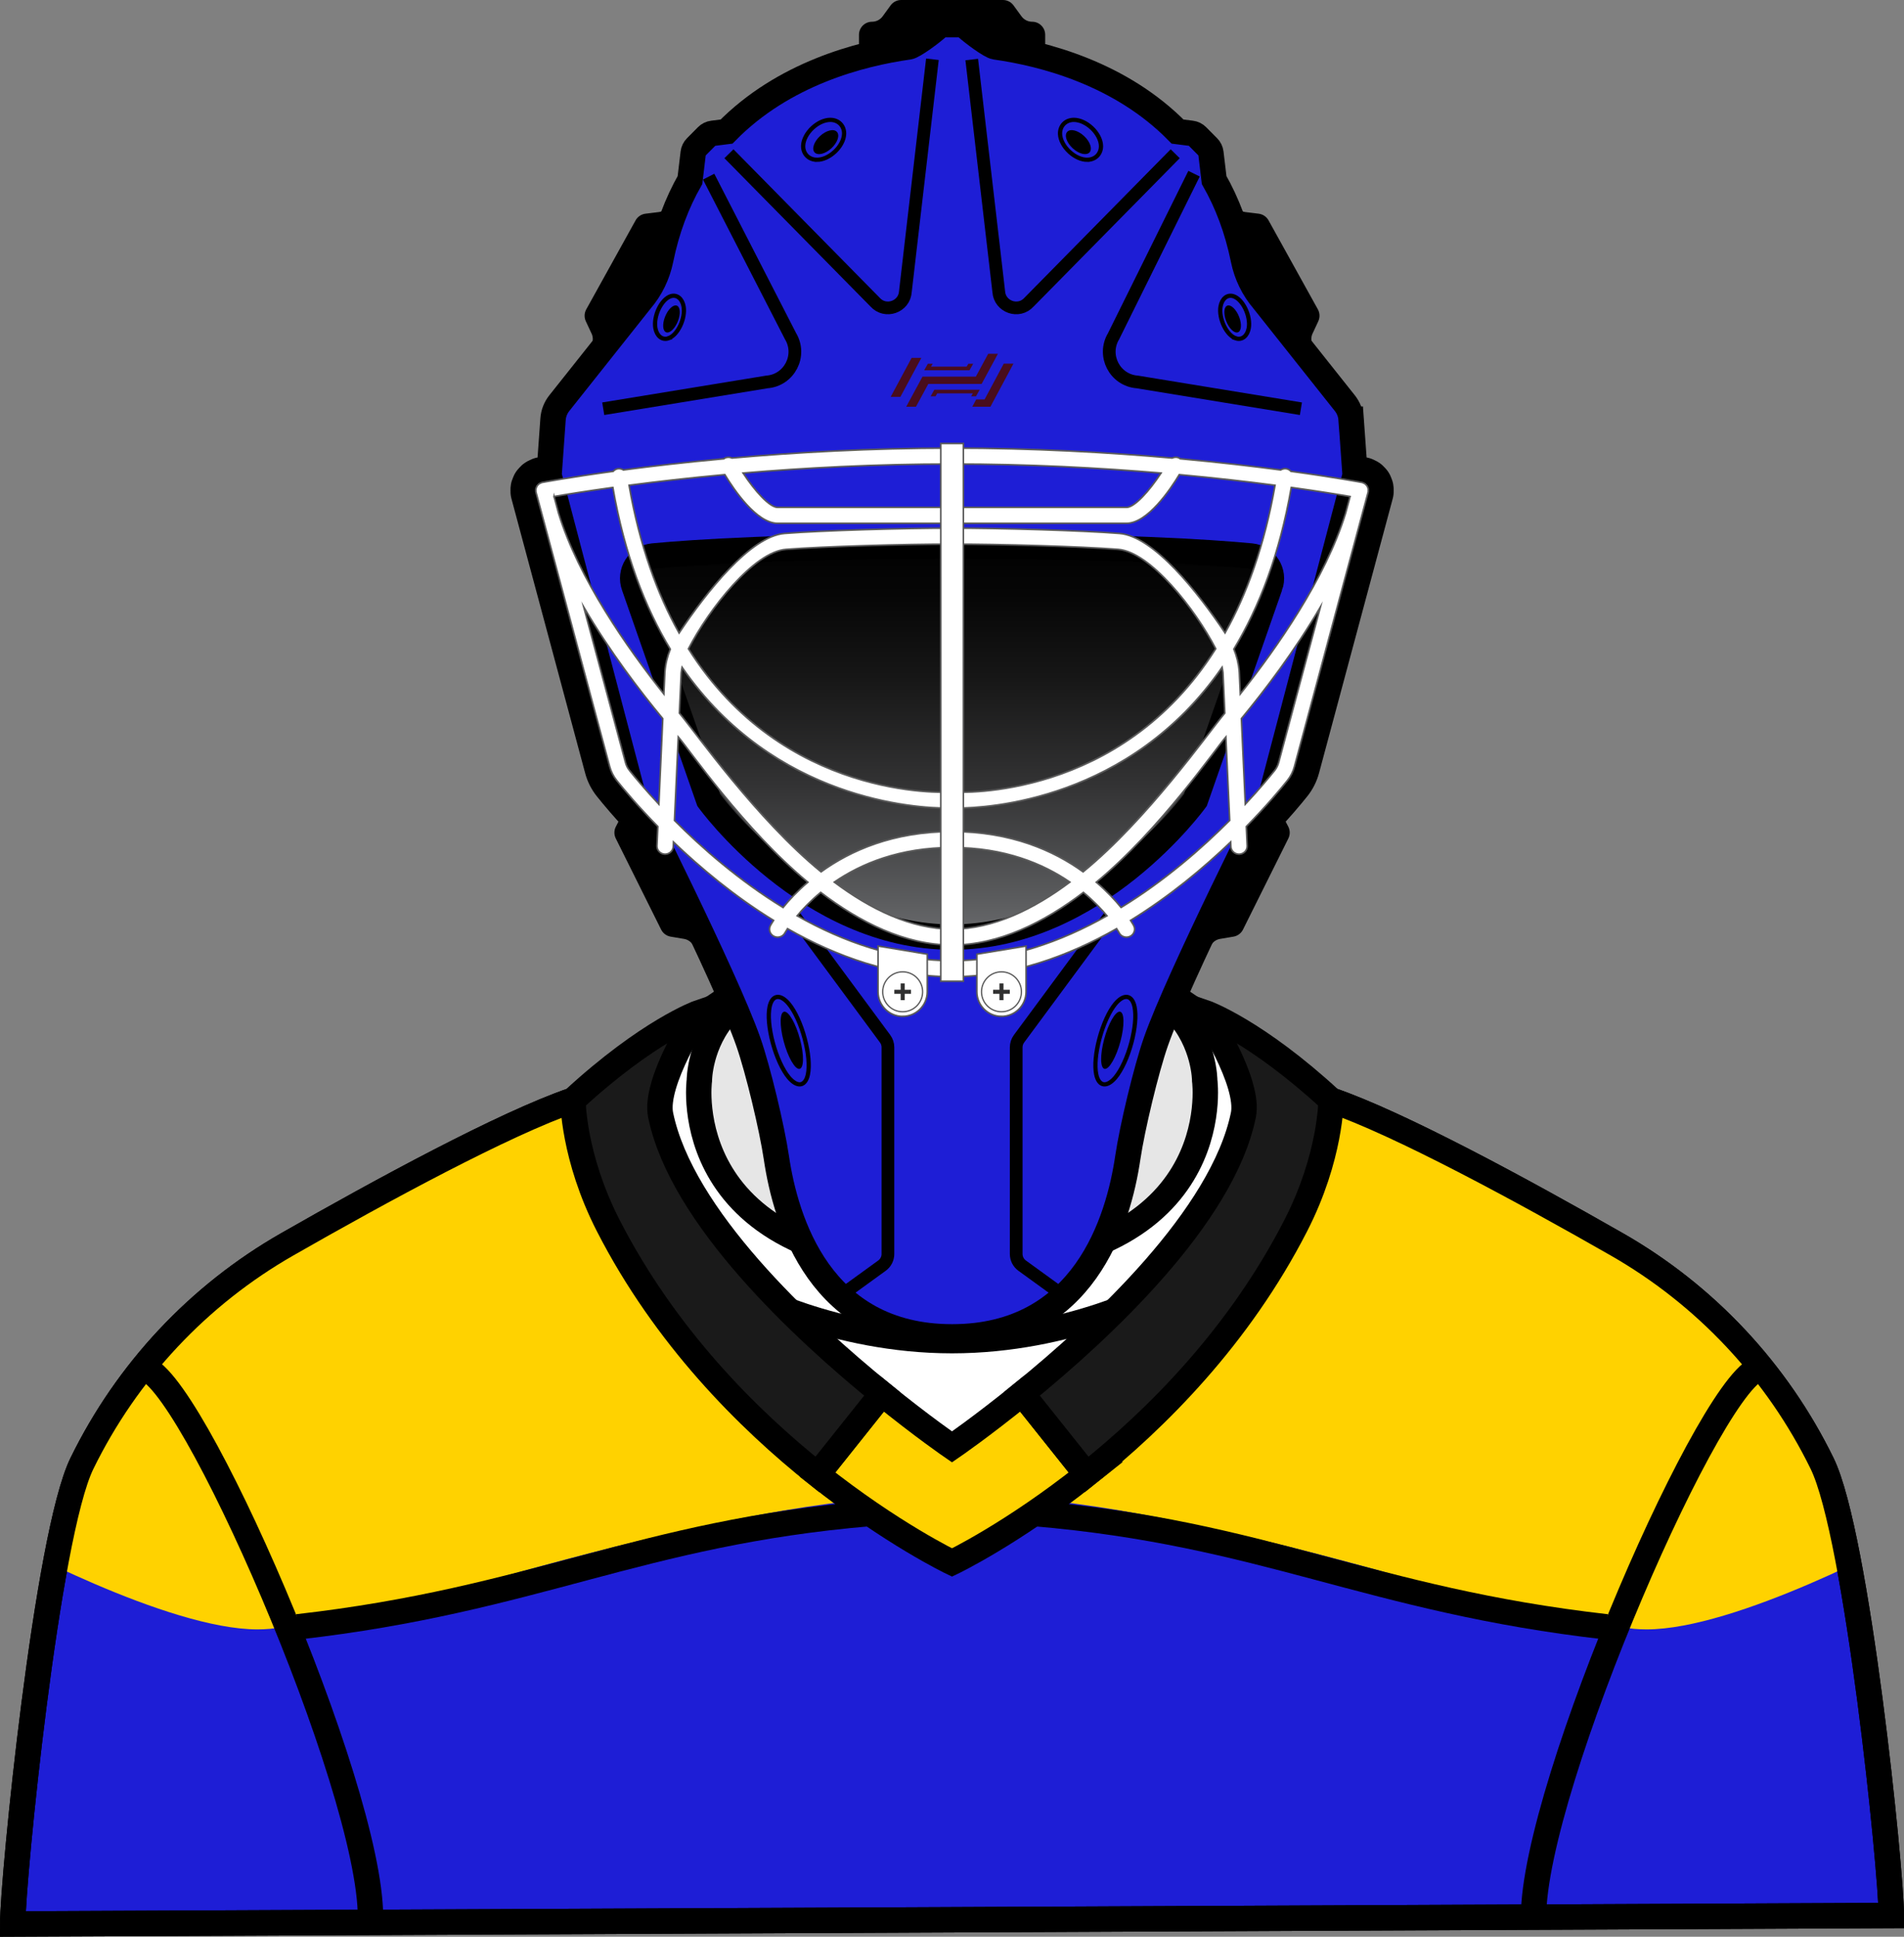 <?xml version="1.0" encoding="UTF-8"?>
<svg id="Layer_2" data-name="Layer 2" xmlns="http://www.w3.org/2000/svg" xmlns:xlink="http://www.w3.org/1999/xlink" viewBox="0 0 912.17 927.74">
  <rect x="0" y="0" width="912.17" height="927.74" fill="#808080" stroke="none"/>
  <defs>
    <style>
      .cls-1 {
        fill: #1a1a1a;
      }

      .cls-1, .cls-2, .cls-3, .cls-4, .cls-5, .cls-6, .cls-7, .cls-8, .cls-9, .cls-10, .cls-11, .cls-12 {
        stroke-miterlimit: 10;
      }

      .cls-1, .cls-3, .cls-6, .cls-7, .cls-8, .cls-10, .cls-11, .cls-12 {
        stroke: #000;
      }

      .cls-1, .cls-6, .cls-7, .cls-10, .cls-11, .cls-12 {
        stroke-width: 12.17px;
      }

      .cls-2 {
        stroke-width: .62px;
      }

      .cls-2, .cls-5, .cls-9 {
        stroke: #5b5b5b;
      }

      .cls-2, .cls-5, .cls-9, .cls-12 {
        fill: #fff;
      }

      .cls-3 {
        stroke-width: 6.09px;
      }

      .cls-3, .cls-4, .cls-7, .cls-8 {
        fill: none;
      }

      .cls-4 {
        stroke: #ff0;
        stroke-width: .41px;
      }

      .cls-13 {
        fill: #490d1d;
      }

      .cls-5 {
        stroke-width: .77px;
      }

      .cls-14, .cls-11 {
        fill: #ffd200;
      }

      .cls-15 {
        fill: #303030;
      }

      .cls-6 {
        fill: #1e1ed6;
      }

      .cls-8 {
        stroke-width: 2.03px;
      }

      .cls-9 {
        stroke-width: .76px;
      }

      .cls-10 {
        fill: #e6e6e6;
      }

      .cls-16 {
        fill: url(#linear-gradient);
      }

      .cls-17 {
        clip-path: url(#clippath);
      }
    </style>
    <clipPath id="clippath">
      <path class="cls-7" d="M637.68,526.99c32.92,11.3,91.77,43.28,136.87,69.05,42.59,24.33,76.84,60.93,98.39,104.99,16.86,34.47,33.15,195.06,33.15,216.53l-900,4.06c0-21.47,16.3-186.12,33.15-220.59,21.55-44.06,55.8-80.66,98.39-104.99,45.1-25.77,103.95-57.75,136.87-69.05l19.71,11.26,54.3,98.54,107.59,87.28,121.07-99.95,42.23-97.13h18.3Z"/>
    </clipPath>
    <linearGradient id="linear-gradient" x1="456.12" y1="495.6" x2="456.12" y2="253" gradientUnits="userSpaceOnUse">
      <stop offset="0" stop-color="#939598"/>
      <stop offset=".03" stop-color="#8b8d90"/>
      <stop offset=".27" stop-color="#5a5b5d"/>
      <stop offset=".49" stop-color="#333334"/>
      <stop offset=".7" stop-color="#171717"/>
      <stop offset=".87" stop-color="#060606"/>
      <stop offset="1" stop-color="#000"/>
    </linearGradient>
  </defs>
  <g id="Layer_1-2" data-name="Layer 1">
    <g id="GAH_goalie">
      <g>
        <path class="cls-6" d="M637.68,526.99c32.92,11.3,91.77,43.28,136.87,69.05,42.59,24.33,76.84,60.93,98.39,104.99,16.86,34.47,33.15,195.06,33.15,216.53l-900,4.06c0-21.47,16.3-186.12,33.15-220.59,21.55-44.06,55.8-80.66,98.39-104.99,45.1-25.77,103.95-57.75,136.87-69.05l19.71,11.26,54.3,98.54,107.59,87.28,121.07-99.95,42.23-97.13h18.3Z"/>
        <g>
          <g class="cls-17">
            <path class="cls-14" d="M788.82,780.51c-4.09,0-7.96-.35-11.5-1.05-30.08-5.89-65.64-12.88-103.3-23.45-58.93-16.54-125.67-33.29-179.7-38.02h-76.47c-54.03,4.73-120.77,21.47-179.7,38.02-37.65,10.57-73.22,17.56-103.3,23.45-3.54.7-7.41,1.05-11.5,1.05-43,0-121.3-42.26-130.09-47.08l-22.12-12.13,99.93-147.94,221.33-126.27h327.37l221.33,126.27,99.93,147.94-22.12,12.13c-8.79,4.82-87.09,47.08-130.09,47.08Z"/>
          </g>
          <path class="cls-7" d="M637.68,526.99c32.92,11.3,91.77,43.28,136.87,69.05,42.59,24.33,76.84,60.93,98.39,104.99,16.86,34.47,33.15,195.06,33.15,216.53l-900,4.06c0-21.47,16.3-186.12,33.15-220.59,21.55-44.06,55.8-80.66,98.39-104.99,45.1-25.77,103.95-57.75,136.87-69.05l19.71,11.26,54.3,98.54,107.59,87.28,121.07-99.95,42.23-97.13h18.3Z"/>
        </g>
        <g>
          <path class="cls-7" d="M843.95,655.35c-21.77,0-109.27,200.15-109.27,263.04"/>
          <path class="cls-7" d="M495.3,724.99c110.95,9.41,160.22,41.32,274.28,54.3"/>
          <path class="cls-7" d="M68.23,655.35c21.77,0,109.27,200.15,109.27,263.04"/>
          <path class="cls-7" d="M416.88,724.99c-110.95,9.41-160.22,41.32-274.28,54.3"/>
        </g>
        <polygon class="cls-12" points="356.14 618.49 456.09 712.11 556.04 618.49 356.14 618.49"/>
        <path class="cls-11" d="M520.55,706.34c-35.63,28.35-64.46,42.13-64.46,42.13,0,0-28.84-13.79-64.47-42.13l30.88-38.72c19.39,15.74,33.58,25.48,33.58,25.48,0,0,14.2-9.74,33.58-25.48l30.88,38.72Z"/>
        <path class="cls-4" d="M335.02,485h0"/>
        <path class="cls-4" d="M577.16,485h0"/>
        <path class="cls-12" d="M562.89,477.44l10.2,6.94c4.22,2.87,7.8,6.6,10.5,10.93l22.66,36.37-29.09,60.06-21.12,26.75s-43.35,23.7-99.95,23.7c-56.6,0-99.95-23.7-99.95-23.7l-21.12-26.75-29.09-60.06,22.66-36.37c2.7-4.34,6.28-8.06,10.5-10.93l10.2-6.94"/>
        <path class="cls-1" d="M422.5,667.62l-30.88,38.72c-33.51-26.66-73.04-66.21-100.24-119.29-16.89-32.97-16.89-60.06-16.89-60.06,35.96-33.17,60.15-41.86,60.53-41.99-.31.48-21.79,33.31-18.52,49.17,10.07,48.72,68.01,102.6,106,133.45Z"/>
        <path class="cls-1" d="M637.68,526.99s0,27.1-16.89,60.06c-27.2,53.08-66.72,92.62-100.24,119.29l-30.88-38.72c37.99-30.84,95.93-84.73,106-133.45,3.28-15.86-18.2-48.69-18.51-49.17.38.13,24.56,8.82,60.53,41.99Z"/>
        <path class="cls-10" d="M559.46,436.18l4.22,48.82c13.47,14.54,13.48,32.61,13.48,32.61,0,0,12.2,89.62-121.06,89.62-133.26,0-121.06-89.62-121.06-89.62,0,0,0-18.07,13.48-32.61l4.22-48.82"/>
        <path class="cls-10" d="M456.08,501.64c56.86,0,101.86-56.86,101.86-56.86,0,0,16.76-11.11,22.09-46.2,6.28-41.34,27.36-123.48,25.77-165.26-1.1-28.97-6.01-92.49-26.66-112.84-22.81-22.48-99.96-35.54-123.06-35.54-23.1,0-100.25,13.06-123.06,35.54-20.65,20.35-25.55,83.88-26.66,112.84-1.59,41.78,19.49,123.92,25.77,165.26,5.33,35.1,22.09,46.2,22.09,46.2,0,0,45,56.86,101.86,56.86Z"/>
      </g>
      <g id="Line_Art" data-name="Line Art">
        <path d="M456.12,480.03c-25.11,0-50.98-6.83-76.99-20.33-2.03.9-4.27,1.4-6.57,1.4-2.61,0-5.21-.64-7.53-1.86l-.05-.03c-3.78-2.01-6.64-5.51-7.85-9.6-.32-1.09-.52-2.19-.61-3.29-11.22-7.47-22.31-16.07-33.12-25.7-1.5.46-3.1.71-4.76.71-.25,0-.59,0-1-.03-4.2-.26-8.05-2.09-10.89-5.19-2.89-3.16-4.37-7.24-4.17-11.51l.18-3.98c-8.19-8.62-13.96-15.59-16.86-19.22-2.61-3.28-4.47-6.98-5.55-11.01l-35.3-131.42c-.05-.18-.09-.36-.13-.54-.04-.15-.07-.31-.1-.46-.24-1.21-.27-2.24-.25-3.02-.02-.79,0-1.77.21-2.92.23-1.29.59-2.27.9-2.99.28-.75.68-1.7,1.36-2.77.71-1.1,1.42-1.87,1.97-2.43.53-.58,1.24-1.29,2.26-2,.95-.67,1.82-1.11,2.53-1.42.68-.35,1.6-.76,2.76-1.06.18-.05.36-.09.54-.13.16-.04.33-.07.49-.1.48-.09,11.97-2.26,31.64-5.01,1.56-.82,3.25-1.38,5.02-1.64l.12-.02.12-.02c.67-.09,1.36-.13,2.03-.13,1.14,0,2.28.12,3.4.37,14.16-1.84,28.77-3.46,43.51-4.84,1.75-.65,3.64-.99,5.53-.99.95,0,1.89.08,2.82.25,35.34-3.07,70.44-4.62,104.34-4.62s68.99,1.55,104.34,4.62c.93-.16,1.87-.25,2.82-.25,1.89,0,3.76.34,5.52.99,14.73,1.38,29.35,3,43.52,4.84,1.12-.24,2.26-.37,3.4-.37.67,0,1.34.04,2.01.13l.14.02.14.02c1.78.27,3.46.82,5.02,1.64,19.67,2.75,31.15,4.92,31.65,5.01.17.03.33.07.5.1.17.04.34.08.52.12h0c1.16.3,2.08.71,2.77,1.06.72.32,1.58.75,2.52,1.41,1.02.73,1.74,1.44,2.26,2.01.57.57,1.27,1.33,1.95,2.4.71,1.11,1.11,2.07,1.38,2.8.31.74.66,1.71.89,2.97.21,1.17.23,2.16.21,2.94.03.78,0,1.8-.24,3-.03.15-.06.31-.1.46-.04.2-.09.39-.14.58l-35.29,131.4c-1.09,4.03-2.95,7.71-5.53,10.97l-.03.04c-2.9,3.63-8.67,10.58-16.86,19.21l.18,4c.2,4.25-1.28,8.34-4.17,11.49-2.84,3.1-6.69,4.94-10.89,5.19-.41.03-.75.03-1,.03-1.66,0-3.26-.25-4.76-.71-10.81,9.63-21.9,18.24-33.12,25.71-.09,1.1-.29,2.2-.61,3.29-1.21,4.09-4.07,7.59-7.85,9.6l-.05.03c-2.32,1.22-4.92,1.86-7.53,1.86-2.3,0-4.54-.49-6.57-1.4-26.02,13.5-51.88,20.33-76.99,20.33ZM423.81,423.66c11.47,6.14,22.29,9.24,32.31,9.24s20.83-3.1,32.31-9.23c-9.84-3.66-20.65-5.5-32.31-5.5s-22.46,1.84-32.31,5.5ZM499.48,393.6c6.42,2.38,12.57,5.32,18.43,8.83,9.5-8.55,18.7-18.4,26.97-27.97-9.4,5.69-19.43,10.49-29.96,14.31-5.34,1.94-10.52,3.53-15.44,4.82ZM367.36,374.47c8.26,9.57,17.46,19.41,26.97,27.96,5.86-3.51,12.01-6.45,18.42-8.83-4.92-1.29-10.09-2.88-15.43-4.82-10.53-3.82-20.56-8.62-29.96-14.31ZM335.52,388.14c2.17,2.1,4.35,4.16,6.54,6.16-2.26-2.67-4.42-5.28-6.46-7.8l-.07,1.64ZM576.64,386.51c-2.03,2.51-4.18,5.1-6.43,7.76,2.18-1.99,4.34-4.04,6.5-6.13l-.07-1.63ZM457.41,367.28c.41.02,1.38.06,2.84.06,16.33,0,70.98-4.24,107.95-57.12-4.56-7.61-10.38-15.53-16.05-21.76-9.14-10.04-15.24-13.01-17.4-13.18-18.32-1.41-56.62-2.47-78.63-2.47s-60.32,1.06-78.63,2.47c-2.16.17-8.24,3.13-17.37,13.17-5.66,6.23-11.48,14.17-16.05,21.79,36.98,52.86,91.64,57.09,107.97,57.09,1.39,0,2.33-.03,2.77-.06l.34-.04h.77c.07,0,.15,0,.22,0,.07,0,.92,0,.92,0l.37.04ZM315.86,242.91c2.96,13.19,6.8,25.44,11.5,36.66,4.04-5.21,8.51-10.55,13.2-15.42,4.03-4.2,7.93-7.75,11.71-10.66-3.76-3.48-7.5-7.92-11.22-13.31-8.46.83-16.88,1.74-25.18,2.73ZM559.97,253.48c3.78,2.91,7.68,6.46,11.72,10.66,4.68,4.87,9.15,10.2,13.2,15.4,4.69-11.21,8.53-23.45,11.49-36.63-8.3-.99-16.72-1.9-25.18-2.73-3.72,5.39-7.46,9.83-11.22,13.3ZM281.01,247.63c2.02,5.64,4.48,11.35,7.25,17.02-1.62-5.66-3.07-11.49-4.36-17.46-1,.15-1.96.3-2.88.44ZM628.34,247.2c-1.29,5.96-2.74,11.77-4.35,17.43,2.77-5.67,5.22-11.36,7.24-16.99-.93-.14-1.89-.29-2.88-.44Z"/>
        <polygon id="BG" class="cls-16" points="456.12 253 287.76 265.8 293.59 303.23 327.65 396.25 456.1 495.59 456.1 495.6 456.12 495.6 456.13 495.6 456.13 495.59 584.58 396.25 618.64 303.23 624.47 265.8 456.12 253"/>
        <g id="Straps">
          <path d="M489.38,7.83l-3.82-5.25c-1.18-1.62-3.07-2.58-5.07-2.58h-48.75c-2.01,0-3.89.96-5.07,2.58l-3.82,5.25c-1.18,1.62-3.07,2.58-5.07,2.58h0c-3.47,0-6.27,2.81-6.27,6.27v9.86c0,3.47,2.81,6.27,6.27,6.27h76.68c3.47,0,6.27-2.81,6.27-6.27v-9.86c0-3.47-2.81-6.27-6.27-6.27h0c-2.01,0-3.89-.96-5.07-2.58Z"/>
          <path d="M628.83,159.77l2.74-5.88c.85-1.82.77-3.94-.2-5.69l-11.82-21.32-11.82-21.32c-.97-1.76-2.73-2.94-4.72-3.19l-6.44-.79c-1.99-.25-3.75-1.43-4.72-3.19h0c-1.68-3.03-5.5-4.13-8.53-2.45l-8.63,4.78c-3.03,1.68-4.13,5.5-2.45,8.53l18.58,33.52v.02s18.59,33.52,18.59,33.52c1.68,3.03,5.5,4.13,8.53,2.45l8.63-4.78c3.03-1.68,4.13-5.5,2.45-8.53h0c-.97-1.76-1.05-3.87-.2-5.69Z"/>
          <path d="M283.4,159.77l-2.74-5.88c-.85-1.82-.77-3.94.2-5.69l11.82-21.32,11.82-21.32c.97-1.76,2.73-2.94,4.72-3.19l6.44-.79c1.99-.25,3.75-1.43,4.72-3.19h0c1.68-3.03,5.5-4.13,8.53-2.45l8.63,4.78c3.03,1.68,4.13,5.5,2.45,8.53l-18.58,33.52v.02s-18.59,33.52-18.59,33.52c-1.68,3.03-5.5,4.13-8.53,2.45l-8.63-4.78c-3.03-1.68-4.13-5.5-2.45-8.53h0c.97-1.76,1.05-3.87.2-5.69Z"/>
          <path d="M614.17,390.19l3,5.76c.93,1.78.95,3.9.05,5.69l-10.86,21.82-10.86,21.82c-.89,1.8-2.6,3.06-4.57,3.39l-6.4,1.08c-1.98.33-3.68,1.59-4.57,3.39h0c-1.54,3.1-5.31,4.37-8.41,2.82l-8.83-4.39c-3.1-1.54-4.37-5.31-2.82-8.41l17.08-34.31v-.02s17.09-34.31,17.09-34.31c1.54-3.1,5.31-4.37,8.41-2.82l8.83,4.39c3.1,1.54,4.37,5.31,2.82,8.41h0c-.89,1.8-.88,3.91.05,5.69Z"/>
          <path d="M298.06,390.19l-3,5.76c-.93,1.78-.95,3.9-.05,5.69l10.86,21.82,10.86,21.82c.89,1.8,2.6,3.06,4.57,3.39l6.4,1.08c1.98.33,3.68,1.59,4.57,3.39h0c1.54,3.1,5.31,4.37,8.41,2.82l8.83-4.39c3.1-1.54,4.37-5.31,2.82-8.41l-17.08-34.31v-.02s-17.09-34.31-17.09-34.31c-1.54-3.1-5.31-4.37-8.41-2.82l-8.83,4.39c-3.1,1.54-4.37,5.31-2.82,8.41h0c.89,1.8.88,3.91-.05,5.69Z"/>
        </g>
        <g id="Shell">
          <g id="Base">
            <path id="Shell-2" data-name="Shell" class="cls-6" d="M647.28,200.79c-.2-2.79-1.24-5.46-2.98-7.65l-39.04-49.16c-4.8-5.62-8.09-12.36-9.56-19.61-2.98-14.69-7.85-27.3-14.03-38.13l-1.55-12.97c-.13-1.05-.6-2.02-1.34-2.77l-5.24-5.28c-.74-.75-1.72-1.23-2.76-1.36l-6.63-.84c-27.15-27.69-64.02-37.28-87.29-40.55-2.32-.33-10.88-6.65-14.03-9.55-.76-.7-1.76-1.09-2.8-1.09h-7.83c-1.04,0-2.03.39-2.8,1.09-3.15,2.9-11.71,9.22-14.03,9.55-23.27,3.27-60.14,12.86-87.29,40.55l-6.63.84c-1.05.13-2.02.61-2.76,1.36l-5.24,5.28c-.74.75-1.22,1.72-1.34,2.77l-1.55,12.97c-6.17,10.83-11.05,23.43-14.02,38.13-1.47,7.24-4.76,13.99-9.56,19.61l-39.04,49.16c-1.74,2.19-2.78,4.86-2.98,7.65l-1.92,26.81,39.88,151.84s44.68,88.43,55.56,119.53c4.72,13.49,11.38,41.42,13.47,55.56,4.48,30.33,21.04,85.86,84.18,85.86s79.7-55.53,84.18-85.86c2.09-14.14,8.75-42.07,13.47-55.56,10.88-31.11,55.56-119.53,55.56-119.53l39.88-151.84-1.92-26.81ZM608.45,280.77l-35.75,102.46s-47.35,65.66-116.59,65.66-116.59-65.66-116.59-65.66l-35.75-102.46c-2.42-6.64,2.06-13.76,9.1-14.43,19.68-1.87,62.72-4.69,143.24-4.69s123.56,2.82,143.24,4.69c7.04.67,11.51,7.79,9.1,14.43Z"/>
            <g id="Lines">
              <path class="cls-3" d="M402.48,620.8l20.05-14.53c1.8-1.3,2.86-3.39,2.86-5.6v-98.99c0-1.48-.48-2.92-1.36-4.11l-47.6-64.4"/>
              <path class="cls-3" d="M509.75,620.8l-20.05-14.53c-1.8-1.3-2.86-3.39-2.86-5.6v-98.99c0-1.48.48-2.92,1.36-4.11l47.12-63.76"/>
              <path class="cls-3" d="M623.24,195.79l-78.4-12.83c-10.77-.81-16.9-12.69-11.33-21.94l38.53-77.82"/>
              <path class="cls-3" d="M289,195.79l78.39-12.83c10.77-.81,16.9-12.69,11.33-21.94l-39.22-76.4"/>
              <path class="cls-3" d="M446.7,28.39l-12.94,111.22c-.43,7.43-9.64,10.63-14.58,5.06l-69.96-71.02"/>
              <path class="cls-3" d="M465.54,28.52l12.93,111.09c.43,7.43,9.64,10.63,14.58,5.06l69.96-71.02"/>
            </g>
            <g id="Holes">
              <g>
                <path class="cls-8" d="M520.85,76.54c-2.79,0-5.88-1.39-8.5-3.82-2.7-2.49-4.38-5.67-4.5-8.5-.07-1.84.52-3.53,1.67-4.77,1.21-1.31,2.96-2.03,4.94-2.03,2.78,0,5.88,1.39,8.5,3.81,2.7,2.5,4.38,5.68,4.5,8.5.07,1.84-.52,3.53-1.67,4.77-1.21,1.31-2.96,2.03-4.94,2.03Z"/>
                <ellipse cx="516.63" cy="68.08" rx="4" ry="7.26" transform="translate(116 401.31) rotate(-47.26)"/>
              </g>
              <g>
                <path class="cls-8" d="M391.39,76.54c2.79,0,5.88-1.39,8.5-3.82,2.7-2.49,4.38-5.67,4.5-8.5.07-1.84-.52-3.53-1.67-4.77-1.21-1.31-2.96-2.03-4.94-2.03-2.78,0-5.88,1.39-8.5,3.81-2.7,2.5-4.38,5.68-4.5,8.5-.07,1.84.52,3.53,1.67,4.77,1.21,1.31,2.96,2.03,4.94,2.03Z"/>
                <ellipse cx="395.6" cy="68.08" rx="7.26" ry="4" transform="translate(58.85 286.57) rotate(-42.74)"/>
              </g>
              <g>
                <path class="cls-8" d="M320.23,162.04c2.08-.71,4.12-2.85,5.59-5.86,1.52-3.1,2.15-6.61,1.68-9.36-.31-1.79-1.09-3.28-2.18-4.19-1.16-.95-2.61-1.21-4.08-.7-2.07.71-4.11,2.85-5.59,5.86-1.52,3.11-2.15,6.61-1.67,9.37.31,1.79,1.09,3.28,2.18,4.19,1.16.95,2.61,1.21,4.08.7Z"/>
                <path d="M318.69,158.91c1.44,1.18,3.95-.6,5.61-3.98,1.66-3.38,1.84-7.08.4-8.27-1.44-1.18-3.95.6-5.61,3.98-1.66,3.38-1.84,7.08-.4,8.27Z"/>
              </g>
              <g>
                <path class="cls-8" d="M592.01,162.04c-2.08-.71-4.12-2.85-5.59-5.86-1.52-3.1-2.15-6.61-1.68-9.36.31-1.79,1.09-3.28,2.18-4.19,1.16-.95,2.61-1.21,4.08-.7,2.07.71,4.11,2.85,5.59,5.86,1.52,3.11,2.15,6.61,1.67,9.37-.31,1.79-1.09,3.28-2.18,4.19-1.16.95-2.61,1.21-4.08.7Z"/>
                <path d="M593.54,158.91c-1.44,1.18-3.95-.6-5.61-3.98-1.66-3.38-1.84-7.08-.4-8.27,1.44-1.18,3.95.6,5.61,3.98,1.66,3.38,1.84,7.08.4,8.27Z"/>
              </g>
              <g>
                <path class="cls-8" d="M525.18,514.63c-.83-4.07-.28-10.27,1.51-17.02,1.84-6.95,4.71-13.22,7.67-16.77,1.93-2.3,3.9-3.47,5.56-3.29,1.75.2,3.04,1.9,3.63,4.78.83,4.06.28,10.26-1.5,17.01-1.85,6.95-4.72,13.23-7.68,16.78-1.93,2.3-3.9,3.47-5.56,3.29-1.75-.2-3.04-1.9-3.63-4.78Z"/>
                <path d="M529.26,512.02c-2.17-.25-2.3-6.58-.29-14.15,2.01-7.57,5.39-13.5,7.55-13.26,2.17.25,2.3,6.58.29,14.15-2.01,7.57-5.39,13.5-7.55,13.26Z"/>
              </g>
              <g>
                <path class="cls-8" d="M387.06,514.63c.83-4.07.28-10.27-1.51-17.02-1.84-6.95-4.71-13.22-7.67-16.77-1.93-2.3-3.9-3.47-5.56-3.29-1.75.2-3.04,1.9-3.63,4.78-.83,4.06-.28,10.26,1.5,17.01,1.85,6.95,4.72,13.23,7.68,16.78,1.93,2.3,3.9,3.47,5.56,3.29,1.75-.2,3.04-1.9,3.63-4.78Z"/>
                <path d="M382.98,512.02c2.17-.25,2.3-6.58.29-14.15-2.01-7.57-5.39-13.5-7.55-13.26-2.17.25-2.3,6.58-.29,14.15,2.01,7.57,5.39,13.5,7.55,13.26Z"/>
              </g>
            </g>
            <g id="Logos">
              <g id="White">
                <polygon class="cls-13" points="431.35 190.13 441.41 171.41 436.75 171.41 426.7 190.13 431.35 190.13"/>
                <polygon class="cls-13" points="480.88 174.19 471.7 191.34 467.68 191.34 465.8 194.84 474.49 194.84 485.53 174.19 480.88 174.19"/>
                <polygon class="cls-13" points="478.08 169.48 473.42 169.48 467.51 180.41 441.95 180.41 434.15 194.84 438.81 194.84 444.73 183.91 470.28 183.91 470.28 183.91 478.08 169.48"/>
                <polygon class="cls-13" points="448.18 189.85 449 188.45 466.07 188.45 465.25 189.85 467.57 189.85 469.34 186.7 447.61 186.7 445.85 189.85 448.18 189.85"/>
                <polygon class="cls-13" points="463.91 174.23 463.09 175.63 446.02 175.63 446.84 174.23 444.52 174.23 442.75 177.38 464.48 177.38 466.24 174.23 463.91 174.23"/>
              </g>
            </g>
          </g>
        </g>
        <g id="Cage">
          <g>
            <path class="cls-5" d="M655.48,234.94c0-.27.04-.53,0-.78-.04-.24-.15-.46-.24-.68-.09-.23-.16-.46-.29-.67-.14-.21-.32-.37-.5-.56-.17-.17-.31-.36-.51-.5-.21-.15-.47-.23-.71-.34-.2-.09-.36-.22-.58-.28-.04-.01-.08,0-.13,0-.04,0-.07-.04-.11-.04-.32-.06-12.75-2.41-33.94-5.31-.58-.64-1.35-1.12-2.28-1.26-.96-.12-1.88.13-2.65.6-13.3-1.76-29.59-3.67-48.17-5.37-.13-.09-.21-.21-.35-.29-1.12-.61-2.4-.55-3.49-.05-30.3-2.68-66.36-4.76-105.42-4.76s-75.12,2.08-105.42,4.76c-1.09-.5-2.37-.55-3.49.05-.14.07-.22.2-.35.29-18.59,1.7-34.88,3.61-48.18,5.37-.77-.47-1.69-.72-2.64-.6-.93.14-1.7.63-2.28,1.26-21.19,2.9-33.61,5.25-33.94,5.31-.04,0-.07.04-.11.04-.04,0-.08,0-.13,0-.22.06-.38.19-.58.28-.24.11-.5.19-.71.34-.2.14-.35.33-.51.5-.18.18-.36.34-.5.56-.13.21-.2.44-.29.67-.09.23-.2.44-.24.68-.05.26-.01.52,0,.78,0,.21-.04.41,0,.62,0,.04.04.08.05.12,0,.04,0,.08,0,.11l35.31,131.43c.65,2.42,1.76,4.63,3.31,6.57,3.22,4.04,10.04,12.22,19.75,22.14l-.42,9.23c-.1,2.11,1.57,3.9,3.73,3.99.06,0,.12,0,.18,0,2.08,0,3.81-1.6,3.9-3.65l.1-2.16c12.7,12.19,29.02,25.89,47.95,37.55-.86,1.32-1.35,2.18-1.47,2.41-1.03,1.85-.32,4.17,1.57,5.17.6.31,1.23.46,1.86.46,1.39,0,2.73-.72,3.44-2,.11-.2.55-.96,1.28-2.08,23.31,13.28,50.15,23.02,78.83,23.02s55.53-9.74,78.83-23.02c.74,1.12,1.17,1.88,1.28,2.08.71,1.28,2.05,2,3.44,2,.63,0,1.26-.15,1.86-.46,1.89-1.01,2.6-3.32,1.57-5.17-.12-.23-.61-1.09-1.47-2.41,18.93-11.66,35.26-25.36,47.96-37.55l.1,2.17c.09,2.05,1.82,3.65,3.9,3.65.05,0,.11,0,.18,0,2.15-.09,3.83-1.87,3.73-3.99l-.42-9.23c9.7-9.91,16.52-18.09,19.74-22.13,1.55-1.96,2.67-4.17,3.31-6.57l35.3-131.43s0-.08,0-.11c.01-.04.04-.07.05-.12.04-.21,0-.41,0-.62ZM456.12,445.06c-19.78,0-39.24-9.65-56.44-22.51,12.8-8.78,31.23-16.57,56.44-16.57s43.65,7.79,56.45,16.57c-17.19,12.85-36.66,22.5-56.45,22.5ZM456.12,398.34c-28.39,0-48.81,9.21-62.76,19.29-30.86-25.22-59.59-66.08-67.89-76.04l.88-19.31c.07-.89.28-1.75.43-2.62,44.21,63.89,112.69,67.43,126.94,67.43,1.35,0,2.09-.03,2.4-.04.31.01,1.04.04,2.4.04,14.27,0,82.76-3.55,126.96-67.45.15.84.35,1.66.42,2.51l.89,19.43c-8.44,10.14-37.08,50.88-67.89,76.05-13.95-10.08-34.37-19.29-62.77-19.29ZM265.43,237.84c5.09-.89,14.8-2.49,28.18-4.34,5.59,32.01,15.37,57.4,27.52,77.46-1.39,3.43-2.29,7.05-2.59,10.85l-.49,10.65c-17.54-22.1-40.83-55.34-50.47-86.62l-2.15-8.01ZM347.26,227.36c4.38,7.25,15.23,23.32,25.3,23.32h167.11c10.07,0,20.92-16.07,25.3-23.32,17.59,1.61,33.06,3.41,45.88,5.09-5.05,28.85-13.49,52.08-23.95,70.74-12.93-19.37-34.17-46.39-50.61-47.66-18.63-1.45-57.05-2.54-80.18-2.54s-61.55,1.09-80.18,2.54c-16.42,1.27-37.65,28.29-50.59,47.7-10.47-18.66-18.92-41.9-23.97-70.78,12.82-1.68,28.29-3.48,45.88-5.09ZM456.12,222.27c36.85,0,71.02,1.86,100.13,4.33-5.69,8.66-12.69,16.44-16.58,16.44h-167.11c-3.88,0-10.89-7.78-16.58-16.44,29.11-2.46,63.28-4.33,100.13-4.33ZM456.36,379.41c-.09-.01-.15.03-.24.02-.09,0-.16-.03-.25-.02-4.12.27-80.45,3.65-126.06-68.62,9.87-19.07,31.33-46.45,46.73-47.64,18.46-1.43,56.62-2.51,79.57-2.51s61.11,1.08,79.57,2.51c15.41,1.19,36.91,28.59,46.76,47.61-45.61,72.33-121.98,68.93-126.08,68.65ZM593.69,321.68c-.3-3.77-1.2-7.35-2.57-10.76,12.14-20.06,21.92-45.44,27.5-77.43,13.38,1.85,23.09,3.45,28.19,4.34l-2.15,8c-9.62,31.21-32.85,64.39-50.47,86.61l-.49-10.77ZM301.58,369.09c-.9-1.13-1.54-2.38-1.92-3.81l-20.02-74.54c12.36,21.17,26.95,40.29,37.88,53.49l-1.87,41.02c-6.71-7.19-11.54-13-14.07-16.17ZM323.12,393l1.83-40.01c4.9,5.62,31.44,44.26,62.08,69.61-5.09,4.36-9.03,8.6-11.88,12.12-21.12-12.94-38.98-28.63-52.03-41.71ZM456.12,460.21c-26.86,0-52.13-9.05-74.23-21.52,2.73-3.29,6.47-7.21,11.29-11.22,18.72,14.27,40.41,25.23,62.93,25.23s44.23-10.97,62.94-25.22c4.83,4.01,8.56,7.92,11.29,11.21-22.09,12.47-47.37,21.52-74.23,21.52ZM537.09,434.71c-2.85-3.52-6.79-7.76-11.88-12.11,30.59-25.29,57.01-63.75,62.08-69.6l1.83,39.99c-13.05,13.09-30.91,28.78-52.03,41.72ZM612.57,365.28c-.38,1.42-1.02,2.67-1.92,3.81-2.53,3.17-7.35,8.98-14.06,16.16l-1.87-41.02c11-13.3,25.55-32.39,37.88-53.51l-20.02,74.55Z"/>
            <rect class="cls-5" x="450.72" y="212.45" width="10.8" height="257.59"/>
          </g>
          <g id="Screws">
            <g id="Bottom">
              <g>
                <path class="cls-9" d="M432.45,486.87h0c-6.51,0-11.79-5.28-11.79-11.79v-21.89s23.57,3.89,23.57,3.89v17.99c0,6.51-5.28,11.79-11.79,11.79Z"/>
                <circle class="cls-2" cx="432.45" cy="475.09" r="9.56"/>
                <polygon class="cls-15" points="436.45 474.12 433.42 474.12 433.42 471.09 431.49 471.09 431.49 474.12 428.45 474.12 428.45 476.05 431.49 476.05 431.49 479.08 433.42 479.08 433.42 476.05 436.45 476.05 436.45 474.12"/>
              </g>
              <g>
                <path class="cls-9" d="M479.78,486.87h0c6.51,0,11.79-5.28,11.79-11.79v-21.89s-23.57,3.89-23.57,3.89v17.99c0,6.51,5.28,11.79,11.79,11.79Z"/>
                <circle class="cls-2" cx="479.78" cy="475.09" r="9.56"/>
                <polygon class="cls-15" points="483.78 474.12 480.75 474.12 480.75 471.09 478.82 471.09 478.82 474.12 475.78 474.12 475.78 476.05 478.82 476.05 478.82 479.08 480.75 479.08 480.75 476.05 483.78 476.05 483.78 474.12"/>
              </g>
            </g>
          </g>
        </g>
      </g>
    </g>
  </g>
</svg>